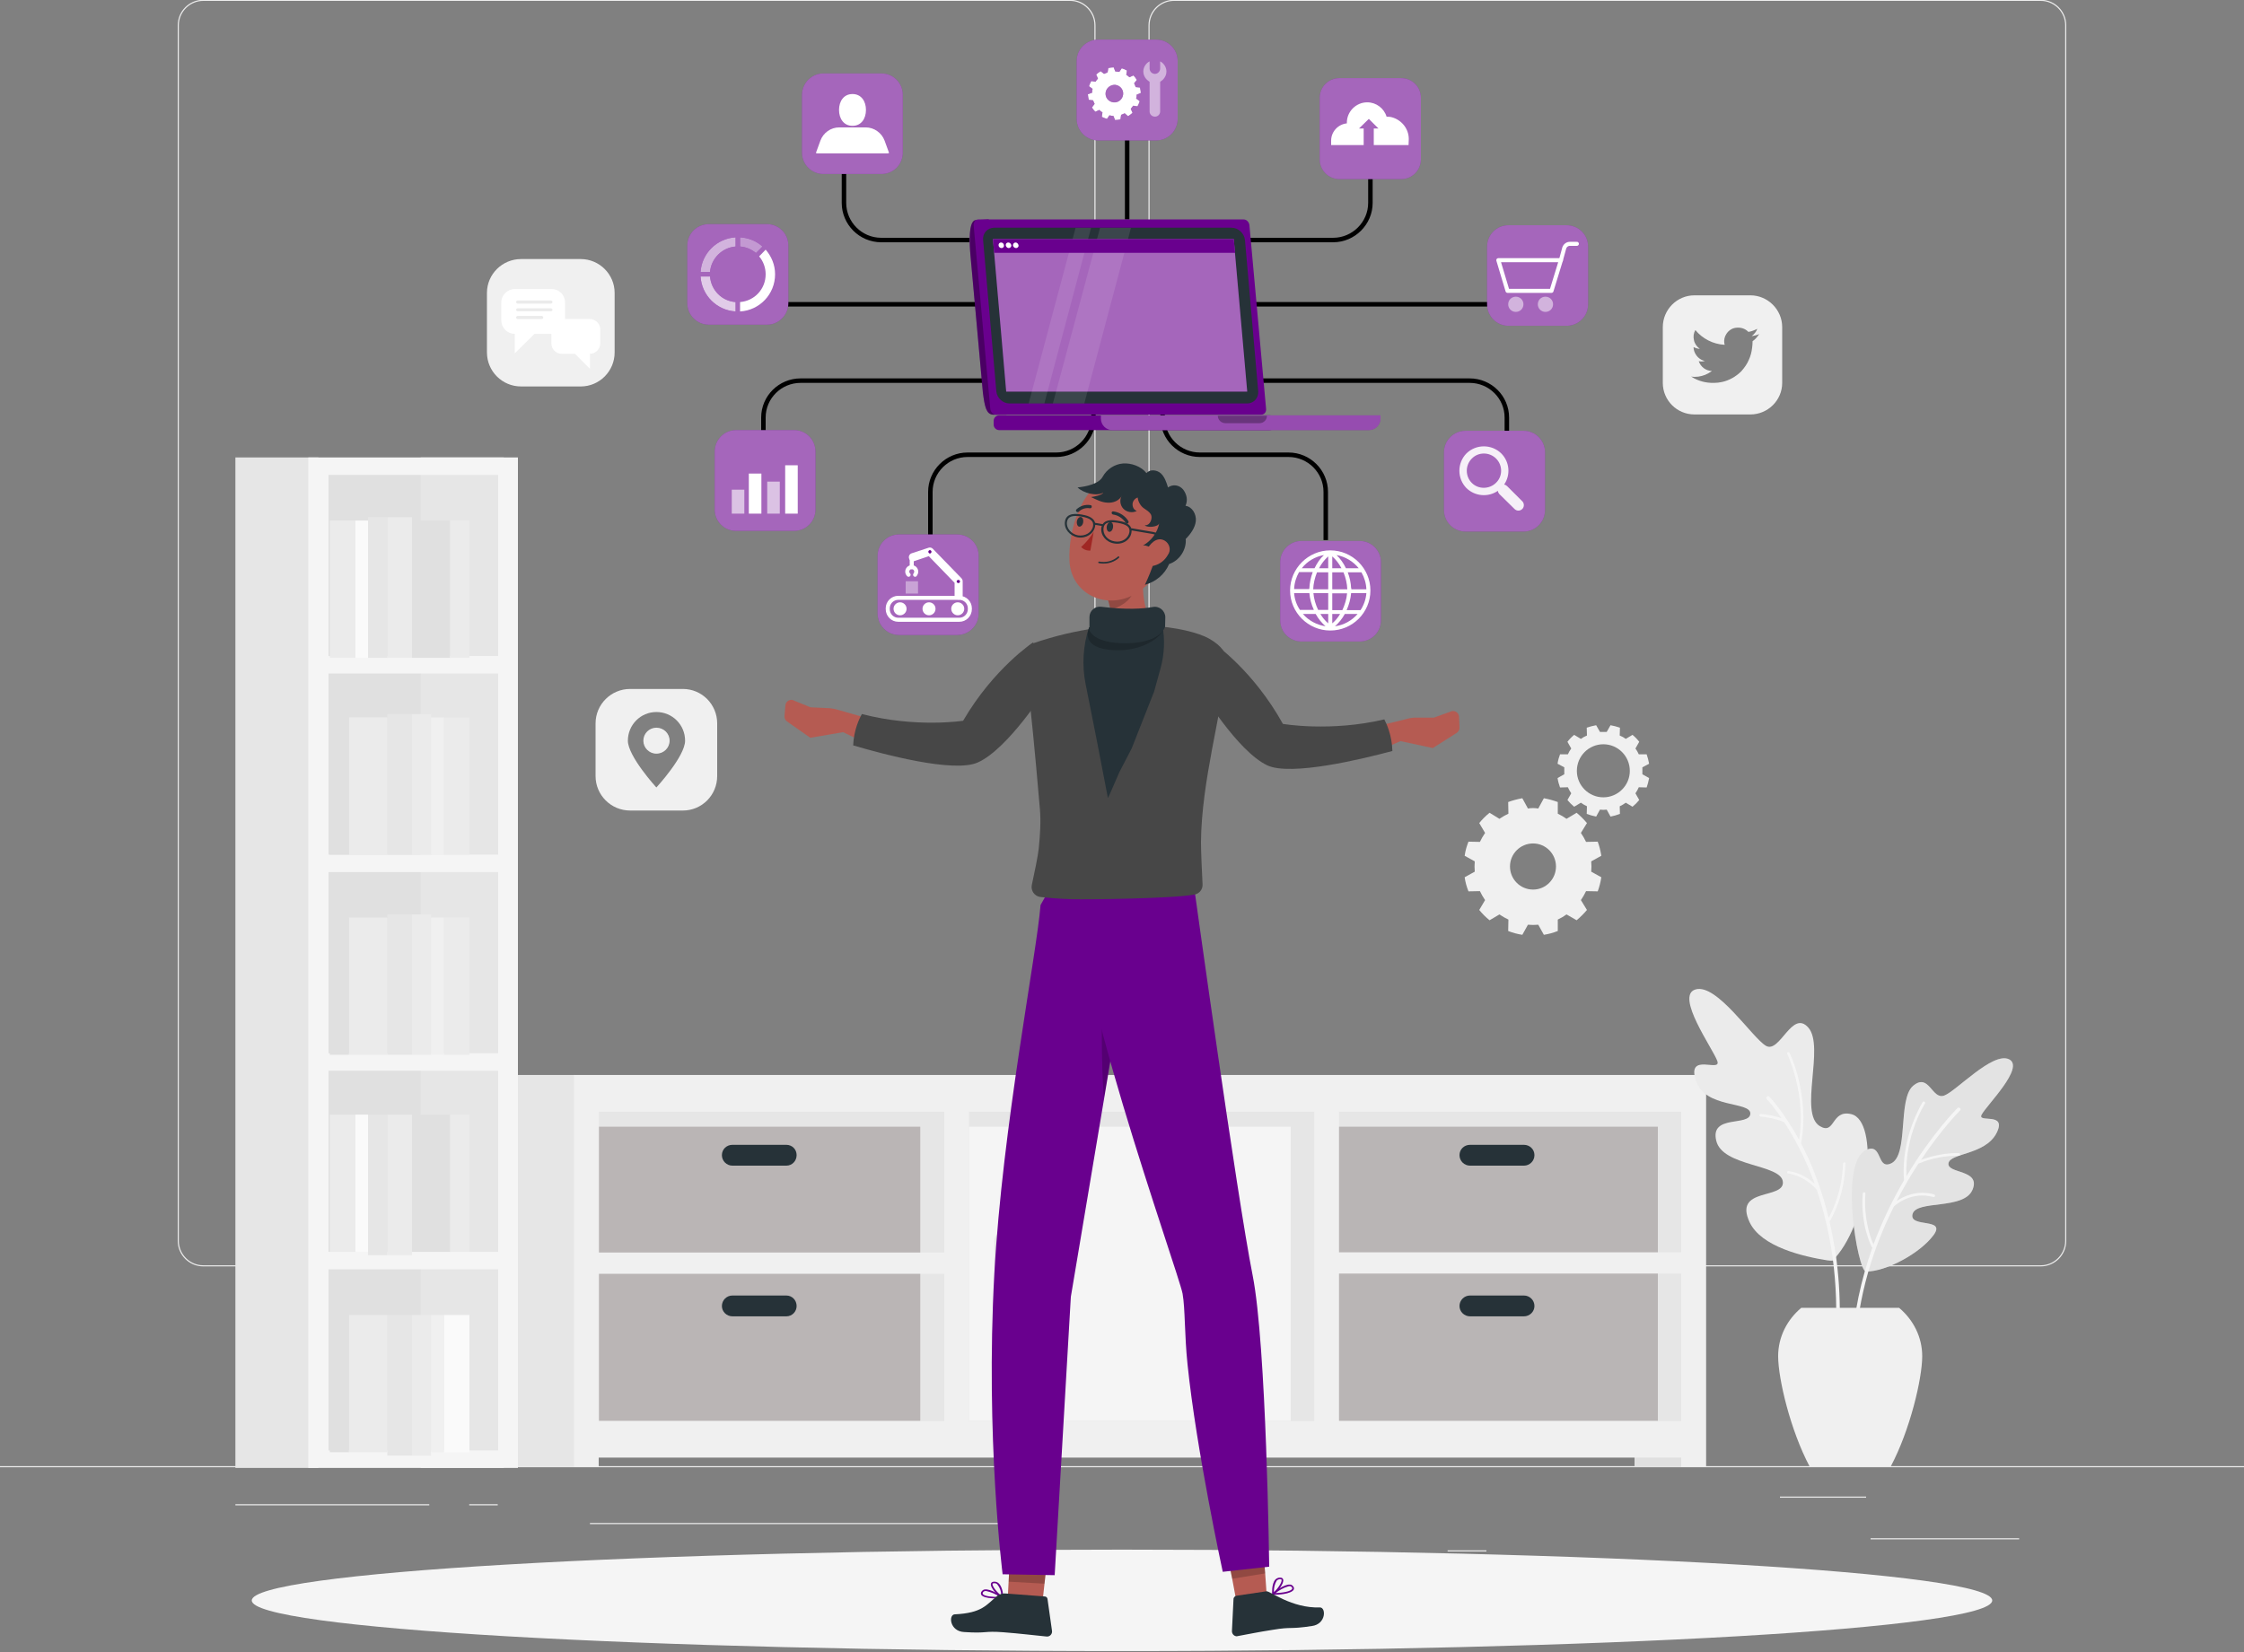 <svg width="410" height="302" viewBox="0 0 410 302" fill="none" xmlns="http://www.w3.org/2000/svg">
<rect x="0" y="0" width="410" height="302" fill="#808080" stroke="none"/>
<g clip-path="url(#clip0_35_1091)">
<path d="M341.776 281.13H368.918V281.335H341.776V281.13Z" fill="#EBEBEB"/>
<path d="M264.491 283.34H271.584V283.545H264.491V283.34Z" fill="#EBEBEB"/>
<path d="M325.212 273.519H340.956V273.724H325.212V273.519Z" fill="#EBEBEB"/>
<path d="M43.009 274.91H78.433V275.115H43.009V274.91Z" fill="#EBEBEB"/>
<path d="M85.731 274.91H90.938V275.115H85.731V274.91Z" fill="#EBEBEB"/>
<path d="M107.789 278.347H184.623V278.552H107.789V278.347Z" fill="#EBEBEB"/>
<path fill-rule="evenodd" clip-rule="evenodd" d="M195.488 231.451H37.146C34.563 231.451 32.472 229.364 32.472 226.786V4.624C32.472 2.046 34.563 -0.041 37.146 -0.041H195.488C198.071 -0.041 200.162 2.046 200.162 4.624V226.786C200.162 229.364 198.071 231.451 195.488 231.451ZM37.146 0.164C34.686 0.164 32.677 2.169 32.677 4.624V226.786C32.677 229.242 34.686 231.247 37.146 231.247H195.488C197.948 231.247 199.957 229.242 199.957 226.786V4.624C199.957 2.169 197.948 0.164 195.488 0.164H37.146Z" fill="#EBEBEB"/>
<path fill-rule="evenodd" clip-rule="evenodd" d="M372.854 231.451H214.512C211.929 231.451 209.838 229.364 209.838 226.786V4.624C209.838 2.046 211.929 -0.041 214.512 -0.041H372.854C375.437 -0.041 377.528 2.046 377.528 4.624V226.786C377.528 229.364 375.437 231.451 372.854 231.451ZM214.512 0.164C212.052 0.164 210.043 2.169 210.043 4.624V226.786C210.043 229.242 212.052 231.247 214.512 231.247H372.854C375.314 231.247 377.323 229.242 377.323 226.786V4.624C377.323 2.169 375.314 0.164 372.854 0.164H214.512Z" fill="#EBEBEB"/>
<path d="M410 268.158H0V267.953H410V268.158Z" fill="#EBEBEB"/>
<path d="M242.474 263.166H309.263V201.047H242.474V263.166Z" fill="#E6E6E6"/>
<path d="M298.644 268.076H307.172V265.13H298.644V268.076Z" fill="#E0E0E0"/>
<path d="M106.805 262.552H242.474V201.047H106.805V262.552Z" fill="#E6E6E6"/>
<path d="M84.132 268.076H104.96V196.464H84.132V268.076Z" fill="#E6E6E6"/>
<path d="M177.038 259.687H235.832V205.917H177.038V259.687Z" fill="#F5F5F5"/>
<path d="M244.114 259.687H302.908V205.917H244.114V259.687Z" fill="#B9B5B5"/>
<path d="M109.347 259.687H168.141V205.917H109.347V259.687Z" fill="#BAB5B5"/>
<path fill-rule="evenodd" clip-rule="evenodd" d="M311.723 196.464V268.076H307.172V266.398H109.388V268.076H104.878V196.464H311.723ZM307.172 203.175H244.647V228.873H307.172V203.175ZM307.172 259.728V232.761H244.647V259.728H307.172ZM177.038 259.728H240.137V203.175H177.038V259.728ZM109.429 259.728H172.528V232.802H109.429V259.728ZM109.429 228.914H172.528V203.175H109.429V228.914Z" fill="#F0F0F0"/>
<path d="M268.591 213.037H278.431C279.497 213.037 280.358 212.178 280.358 211.114C280.358 210.05 279.497 209.231 278.431 209.231H268.591C267.525 209.231 266.664 210.05 266.664 211.114C266.664 212.178 267.525 213.037 268.591 213.037Z" fill="#263238"/>
<path d="M185.484 236.689V226.868C185.484 225.845 184.623 224.986 183.598 224.986C182.532 224.986 181.671 225.845 181.671 226.868V236.689C181.671 237.753 182.532 238.613 183.598 238.613C184.623 238.613 185.484 237.753 185.484 236.689Z" fill="#E6E6E6"/>
<path d="M268.591 240.577H278.431C279.497 240.577 280.358 239.718 280.358 238.695C280.358 237.631 279.497 236.771 278.431 236.771H268.591C267.525 236.771 266.664 237.631 266.664 238.695C266.664 239.718 267.525 240.577 268.591 240.577Z" fill="#263238"/>
<path d="M133.824 213.037H143.664C144.73 213.037 145.55 212.178 145.55 211.114C145.55 210.05 144.73 209.231 143.664 209.231H133.824C132.758 209.231 131.897 210.05 131.897 211.114C131.897 212.178 132.758 213.037 133.824 213.037Z" fill="#263238"/>
<path d="M133.824 240.577H143.664C144.73 240.577 145.55 239.718 145.55 238.695C145.55 237.631 144.73 236.771 143.664 236.771H133.824C132.758 236.771 131.897 237.631 131.897 238.695C131.897 239.718 132.758 240.577 133.824 240.577Z" fill="#263238"/>
<path d="M58.179 266.685H77.613V85.198H58.179V266.685Z" fill="#E0E0E0"/>
<path d="M43.009 83.602V268.281H58.179V83.602H43.009Z" fill="#E6E6E6"/>
<path d="M76.875 83.602V268.281H92.045V83.602H76.875Z" fill="#E6E6E6"/>
<path fill-rule="evenodd" clip-rule="evenodd" d="M94.628 83.602V268.281H56.334V83.602H94.628ZM60.024 86.794V119.9H91.02V86.794H60.024ZM91.02 192.494V159.389H60.024V192.494H91.02ZM60.024 195.686V228.792H91.02V195.686H60.024ZM91.02 156.197V123.092H60.024V156.197H91.02ZM91.02 265.089V231.983H60.024V265.089H91.02Z" fill="#F5F5F5"/>
<path d="M75.276 120.227H70.766V94.528H75.276V120.227Z" fill="#EBEBEB"/>
<path d="M70.766 120.227H67.24V94.528H70.766V120.227Z" fill="#E6E6E6"/>
<path d="M82.246 120.227H75.276V95.142H82.246V120.227Z" fill="#E0E0E0"/>
<path d="M85.772 120.227H82.246V95.142H85.772V120.227Z" fill="#EBEBEB"/>
<path d="M64.944 120.227H60.27V95.142H64.944V120.227Z" fill="#EBEBEB"/>
<path d="M67.24 120.227H64.944V95.142H67.24V120.227Z" fill="#FAFAFA"/>
<path d="M70.766 156.197H75.276V130.498H70.766V156.197Z" fill="#E6E6E6"/>
<path d="M75.276 156.197H78.761V130.498H75.276V156.197Z" fill="#EBEBEB"/>
<path d="M63.755 156.197H70.766V131.112H63.755V156.197Z" fill="#EBEBEB"/>
<path d="M60.27 156.197H63.755V131.112H60.27V156.197Z" fill="#E0E0E0"/>
<path d="M81.098 156.197H85.772V131.112H81.098V156.197Z" fill="#EBEBEB"/>
<path d="M78.761 156.197H81.098V131.112H78.761V156.197Z" fill="#F0F0F0"/>
<path d="M70.766 192.781H75.276V167.123H70.766V192.781Z" fill="#E6E6E6"/>
<path d="M75.276 192.781H78.761V167.123H75.276V192.781Z" fill="#EBEBEB"/>
<path d="M63.755 192.781H70.766V167.696H63.755V192.781Z" fill="#EBEBEB"/>
<path d="M60.27 192.781H63.755V167.696H60.27V192.781Z" fill="#E0E0E0"/>
<path d="M81.098 192.781H85.772V167.696H81.098V192.781Z" fill="#EBEBEB"/>
<path d="M78.761 192.781H81.098V167.696H78.761V192.781Z" fill="#F0F0F0"/>
<path d="M75.276 203.707H70.766V229.405H75.276V203.707Z" fill="#EBEBEB"/>
<path d="M70.766 203.707H67.24V229.405H70.766V203.707Z" fill="#E6E6E6"/>
<path d="M82.246 203.707H75.276V228.792H82.246V203.707Z" fill="#E0E0E0"/>
<path d="M85.772 203.707H82.246V228.792H85.772V203.707Z" fill="#EBEBEB"/>
<path d="M64.944 203.707H60.27V228.792H64.944V203.707Z" fill="#EBEBEB"/>
<path d="M67.24 203.707H64.944V228.792H67.24V203.707Z" fill="#FAFAFA"/>
<path d="M70.766 240.331H75.276V266.03H70.766V240.331Z" fill="#E6E6E6"/>
<path d="M75.276 240.331H78.761V266.03H75.276V240.331Z" fill="#EBEBEB"/>
<path d="M63.755 240.331H70.766V265.416H63.755V240.331Z" fill="#EBEBEB"/>
<path d="M60.27 240.331H63.755V265.416H60.27V240.331Z" fill="#E0E0E0"/>
<path d="M81.098 240.331H85.772V265.416H81.098V240.331Z" fill="#FAFAFA"/>
<path d="M78.761 240.331H81.098V265.416H78.761V240.331Z" fill="#F0F0F0"/>
<path d="M335.298 229.896C335.216 229.978 335.626 230.592 333.863 230.347C329.476 229.651 321.809 227.891 319.677 223.39C316.643 216.924 326.073 219.298 325.745 215.983C325.417 212.709 314.675 213.282 313.568 208.454C312.42 203.625 319.677 205.917 319.8 203.543C319.882 201.211 311.477 202.684 309.837 197.446C308.156 192.249 314.511 196.095 313.773 193.927C313.035 191.758 305.942 181.937 309.796 180.832C313.691 179.686 320.169 189.712 322.67 191.144C325.212 192.576 327.426 184.392 330.419 187.829C333.412 191.308 328.656 203.42 332.469 205.794C335.339 207.553 334.519 202.725 338.25 203.625C343.375 204.853 341.653 222.776 335.298 229.896Z" fill="#EBEBEB"/>
<path d="M321.727 203.584C323.449 203.748 324.72 204.075 325.499 204.362C323.982 202.111 322.875 200.924 322.834 200.924C322.67 200.76 322.711 200.556 322.834 200.433C322.957 200.31 323.162 200.31 323.285 200.433C323.326 200.474 325.868 203.134 328.697 208.29C330.091 199.983 326.565 192.699 326.565 192.617C326.483 192.535 326.524 192.372 326.647 192.29C326.77 192.249 326.934 192.29 326.975 192.412C327.016 192.494 330.747 200.269 329.066 208.986C329.503 209.831 329.954 210.745 330.419 211.727C331.69 214.551 333.043 218.193 334.109 222.572C334.847 221.262 336.569 217.661 336.733 212.669C336.733 212.546 336.815 212.423 336.979 212.423C337.102 212.423 337.225 212.546 337.184 212.669C337.02 218.479 334.806 222.408 334.273 223.267C335.708 229.364 336.569 236.853 335.954 245.651C335.913 245.856 335.79 245.979 335.585 245.979C335.585 245.951 335.571 245.938 335.544 245.938C335.38 245.938 335.298 245.774 335.298 245.61C336.118 233.948 334.355 224.536 331.936 217.456C331.321 216.72 329.517 214.919 326.729 214.469C326.606 214.469 326.524 214.346 326.524 214.183C326.565 214.06 326.688 213.978 326.811 214.019C328.984 214.346 330.583 215.492 331.567 216.351C329.763 211.4 327.672 207.676 325.991 205.098C325.458 204.853 323.982 204.28 321.686 204.075C321.563 204.075 321.44 203.952 321.44 203.83C321.481 203.666 321.604 203.584 321.727 203.584Z" fill="#F5F5F5"/>
<path d="M340.915 232.393C344.564 232.434 350.796 229.078 353.256 225.763C355.716 222.449 348.746 224.495 349.443 221.876C350.181 219.257 358.791 221.18 360.39 217.456C361.989 213.692 355.757 214.551 356.003 212.628C356.249 210.704 362.686 211.114 364.777 207.103C366.827 203.093 361.169 205.344 362.071 203.707C362.932 202.029 370.025 195.072 367.073 193.599C364.08 192.167 357.438 199.41 355.224 200.228C352.969 201.047 352.477 196.014 349.566 198.428C346.655 200.842 348.828 211.318 345.425 212.669C342.883 213.733 343.949 208.904 341.038 210.131C335.913 212.259 339.439 232.352 340.915 232.393Z" fill="#E0E0E0"/>
<g opacity="0.3">
<path d="M340.915 232.393C344.564 232.434 350.796 229.078 353.256 225.763C355.716 222.449 348.746 224.495 349.443 221.876C350.181 219.257 358.791 221.18 360.39 217.456C361.989 213.692 355.757 214.551 356.003 212.628C356.249 210.704 362.686 211.114 364.777 207.103C366.827 203.093 361.169 205.344 362.071 203.707C362.932 202.029 370.025 195.072 367.073 193.599C364.08 192.167 357.438 199.41 355.224 200.228C352.969 201.047 352.477 196.014 349.566 198.428C346.655 200.842 348.828 211.318 345.425 212.669C342.883 213.733 343.949 208.904 341.038 210.131C335.913 212.259 339.439 232.352 340.915 232.393Z" fill="#EBEBEB"/>
</g>
<path d="M342.104 228.014C342.049 227.987 342.008 227.946 341.981 227.891C341.899 227.728 339.89 223.881 340.341 218.152C340.341 217.988 340.464 217.906 340.628 217.906C340.751 217.906 340.833 218.029 340.833 218.152C340.464 223.022 341.899 226.582 342.309 227.441C343.949 223.022 345.917 219.093 347.885 215.697C347.229 207.881 351.247 201.497 351.288 201.415C351.37 201.292 351.493 201.292 351.616 201.333C351.739 201.415 351.78 201.579 351.698 201.702C351.657 201.743 347.967 207.635 348.336 214.96C353.01 207.144 357.561 202.602 357.643 202.52C357.766 202.397 357.971 202.397 358.094 202.52C358.258 202.643 358.258 202.847 358.094 202.97C358.053 203.052 354.773 206.285 351.001 211.973C353.215 211.154 355.634 210.704 357.889 210.745C358.012 210.745 358.135 210.868 358.135 210.991C358.135 211.114 358.012 211.236 357.889 211.236C355.47 211.195 352.846 211.686 350.509 212.669C349.197 214.674 347.844 216.965 346.532 219.502C347.803 218.643 350.222 217.456 353.338 218.275C353.502 218.316 353.543 218.438 353.543 218.602C353.502 218.725 353.379 218.807 353.215 218.766C349.279 217.702 346.491 220.075 346.04 220.485C342.432 227.687 339.357 236.771 338.947 247.206C338.947 247.37 338.783 247.534 338.619 247.534C338.414 247.534 338.291 247.37 338.291 247.206C338.578 240.127 340.095 233.702 342.104 228.014Z" fill="#F5F5F5"/>
<path d="M330.624 267.994C327.139 261.447 324.884 251.994 324.884 247.861C324.884 244.342 326.524 241.191 329.107 239.022H346.983C349.566 241.191 351.206 244.342 351.206 247.861C351.206 251.994 348.951 261.447 345.466 267.994H330.624Z" fill="#F0F0F0"/>
<path fill-rule="evenodd" clip-rule="evenodd" d="M300.079 141.506L301.309 142.202C301.2 142.802 301.049 143.375 300.858 143.921L299.423 143.88C299.259 144.262 299.054 144.63 298.808 144.985L299.505 146.212C299.15 146.649 298.74 147.058 298.275 147.44L297.045 146.703C296.717 146.949 296.348 147.167 295.938 147.358L295.979 148.749C295.446 148.954 294.872 149.118 294.257 149.24L293.56 147.972C293.369 147.999 293.164 148.013 292.945 148.013C292.726 148.013 292.521 147.999 292.33 147.972L291.633 149.24C291.018 149.118 290.444 148.954 289.911 148.749L289.952 147.358C289.542 147.167 289.173 146.949 288.845 146.703L287.615 147.44C287.15 147.058 286.74 146.649 286.385 146.212L287.082 144.985C286.836 144.63 286.631 144.262 286.467 143.88L285.032 143.921C284.827 143.348 284.663 142.775 284.581 142.202L285.811 141.506C285.811 141.315 285.811 141.111 285.811 140.892C285.811 140.674 285.811 140.456 285.811 140.238L284.581 139.583C284.663 138.969 284.827 138.396 285.032 137.864H286.467C286.631 137.482 286.836 137.128 287.082 136.8L286.385 135.573C286.74 135.109 287.15 134.686 287.615 134.304L288.845 135.041C289.173 134.795 289.542 134.591 289.952 134.427L289.911 132.995C290.458 132.804 291.032 132.654 291.633 132.544L292.33 133.772C292.521 133.772 292.726 133.772 292.945 133.772C293.164 133.772 293.369 133.772 293.56 133.772L294.257 132.544C294.858 132.654 295.432 132.804 295.979 132.995L295.938 134.427C296.348 134.591 296.717 134.795 297.045 135.041L298.275 134.304C298.74 134.686 299.15 135.109 299.505 135.573L298.808 136.8C299.054 137.128 299.259 137.482 299.423 137.864H300.858C301.049 138.41 301.2 138.983 301.309 139.583L300.079 140.238C300.079 140.456 300.079 140.674 300.079 140.892C300.079 141.111 300.079 141.315 300.079 141.506ZM297.783 140.892C297.783 138.192 295.61 136.023 292.945 136.023C290.28 136.023 288.107 138.192 288.107 140.892C288.107 143.552 290.28 145.721 292.945 145.721C295.61 145.721 297.783 143.552 297.783 140.892Z" fill="#F0F0F0"/>
<path fill-rule="evenodd" clip-rule="evenodd" d="M290.731 159.307L292.576 160.33C292.439 161.23 292.221 162.09 291.92 162.908L289.788 162.867C289.515 163.44 289.2 163.986 288.845 164.504L289.952 166.305C289.378 166.987 288.749 167.614 288.066 168.187L286.221 167.123C285.729 167.478 285.196 167.791 284.622 168.064V170.151C283.802 170.479 282.955 170.71 282.08 170.847L281.055 169.005C280.727 169.033 280.413 169.046 280.112 169.046C279.784 169.046 279.47 169.033 279.169 169.005L278.144 170.847C277.242 170.71 276.381 170.479 275.561 170.151L275.602 168.064C275.028 167.791 274.481 167.478 273.962 167.123L272.158 168.187C271.447 167.614 270.819 166.987 270.272 166.305L271.338 164.504C270.983 163.986 270.668 163.44 270.395 162.867L268.304 162.908C267.976 162.09 267.73 161.23 267.607 160.33L269.452 159.307C269.425 159.007 269.411 158.693 269.411 158.366C269.411 158.066 269.425 157.752 269.452 157.425L267.607 156.402C267.73 155.501 267.976 154.642 268.304 153.824L270.395 153.865C270.668 153.292 270.983 152.746 271.338 152.228L270.272 150.427C270.819 149.745 271.447 149.118 272.158 148.545L273.962 149.65C274.481 149.295 275.028 148.981 275.602 148.708L275.561 146.58C276.381 146.28 277.242 146.049 278.144 145.885L279.169 147.767C279.47 147.713 279.784 147.685 280.112 147.685C280.413 147.685 280.727 147.713 281.055 147.767L282.08 145.885C282.955 146.049 283.802 146.28 284.622 146.58V148.708C285.196 148.981 285.729 149.295 286.221 149.65L288.066 148.545C288.749 149.118 289.378 149.745 289.952 150.427L288.845 152.228C289.2 152.746 289.515 153.292 289.788 153.865L291.92 153.824C292.221 154.642 292.439 155.501 292.576 156.402L290.731 157.425C290.758 157.752 290.772 158.066 290.772 158.366C290.772 158.693 290.758 159.007 290.731 159.307ZM284.294 158.366C284.294 156.033 282.408 154.151 280.112 154.151C277.775 154.151 275.889 156.033 275.889 158.366C275.889 160.698 277.775 162.581 280.112 162.581C282.408 162.581 284.294 160.698 284.294 158.366Z" fill="#F0F0F0"/>
<path fill-rule="evenodd" clip-rule="evenodd" d="M131.036 132.217V141.834C131.036 145.312 128.248 148.135 124.763 148.135H115.128C111.643 148.135 108.814 145.312 108.814 141.834V132.217C108.814 128.739 111.643 125.915 115.128 125.915H124.763C128.248 125.915 131.036 128.739 131.036 132.217ZM125.173 135.368C125.173 132.463 122.836 130.13 119.925 130.13C117.055 130.13 114.718 132.463 114.718 135.368C114.718 138.232 119.925 143.921 119.925 143.921C119.925 143.921 125.173 138.232 125.173 135.368Z" fill="#F0F0F0"/>
<path d="M119.925 132.995C118.613 132.995 117.547 134.059 117.547 135.368C117.547 136.677 118.613 137.741 119.925 137.741C121.278 137.741 122.344 136.677 122.344 135.368C122.344 134.059 121.278 132.995 119.925 132.995Z" fill="#F0F0F0"/>
<path fill-rule="evenodd" clip-rule="evenodd" d="M325.622 59.786V69.976C325.622 73.168 322.998 75.746 319.8 75.746H309.591C306.393 75.746 303.81 73.168 303.81 69.976V59.786C303.81 56.594 306.393 53.975 309.591 53.975H319.8C322.998 53.975 325.622 56.594 325.622 59.786ZM321.44 61.055C321.003 61.246 320.538 61.368 320.046 61.423C320.497 61.096 320.866 60.645 321.071 60.114H321.03C320.538 60.359 320.046 60.564 319.513 60.645C319.472 60.687 319.431 60.645 319.39 60.605C318.816 60.032 317.996 59.786 317.135 59.909C316.438 59.991 315.782 60.441 315.413 61.055C315.085 61.546 314.962 62.16 315.044 62.733C315.085 62.814 315.126 62.896 315.085 63.019C312.994 62.896 311.067 61.914 309.755 60.318C309.427 60.891 309.345 61.546 309.509 62.2C309.632 62.814 310.042 63.387 310.575 63.756C310.165 63.728 309.782 63.619 309.427 63.428C309.427 63.919 309.591 64.41 309.837 64.779C310.206 65.392 310.821 65.843 311.518 65.965H311.477C311.108 66.088 310.739 66.088 310.37 66.006C310.739 67.07 311.682 67.766 312.789 67.807C312.406 68.08 311.996 68.311 311.559 68.502C310.739 68.83 309.837 68.953 308.976 68.83L309.058 68.871C310.288 69.648 311.723 70.016 313.158 69.976C313.65 69.976 314.142 69.921 314.634 69.812C315.946 69.525 317.176 68.83 318.16 67.848C318.693 67.234 319.185 66.579 319.513 65.802C319.841 65.106 320.046 64.329 320.128 63.551C320.183 63.169 320.21 62.787 320.21 62.405C320.21 62.364 320.21 62.323 320.251 62.323C320.606 62.078 320.907 61.778 321.153 61.423C321.262 61.287 321.358 61.164 321.44 61.055Z" fill="#F0F0F0"/>
<path d="M106.108 70.63H95.202C91.758 70.63 88.97 67.848 88.97 64.41V53.525C88.97 50.129 91.758 47.346 95.202 47.346H106.108C109.511 47.346 112.299 50.129 112.299 53.525V64.41C112.299 67.848 109.511 70.63 106.108 70.63Z" fill="#F0F0F0"/>
<path d="M103.238 55.285V58.559C103.238 59.909 102.172 61.014 100.778 61.014H97.662L94.054 64.574V61.014C92.701 61.014 91.594 59.909 91.594 58.559V55.285C91.594 53.934 92.701 52.83 94.054 52.83H100.778C102.172 52.83 103.238 53.934 103.238 55.285Z" fill="white"/>
<path d="M109.675 60.236V62.733C109.675 63.797 108.814 64.656 107.789 64.656V67.397L105.042 64.656H102.623C101.557 64.656 100.737 63.797 100.737 62.733V60.236C100.737 59.172 101.557 58.313 102.623 58.313H107.789C108.814 58.313 109.675 59.172 109.675 60.236Z" fill="white"/>
<path d="M100.655 55.489H94.587C94.423 55.489 94.3 55.367 94.3 55.203C94.3 55.039 94.423 54.916 94.587 54.916H100.655C100.819 54.916 100.942 55.039 100.942 55.203C100.942 55.367 100.819 55.489 100.655 55.489Z" fill="#EBEBEB"/>
<path d="M100.655 56.881H94.587C94.423 56.881 94.3 56.758 94.3 56.635C94.3 56.471 94.423 56.349 94.587 56.349H100.655C100.819 56.349 100.942 56.471 100.942 56.635C100.942 56.758 100.819 56.881 100.655 56.881Z" fill="#EBEBEB"/>
<path d="M98.974 58.313H94.587C94.423 58.313 94.3 58.19 94.3 58.027C94.3 57.863 94.423 57.74 94.587 57.74H98.974C99.097 57.74 99.261 57.863 99.261 58.027C99.261 58.19 99.097 58.313 98.974 58.313Z" fill="#EBEBEB"/>
<path d="M363.998 292.506C363.998 297.621 292.822 301.754 205 301.754C117.178 301.754 46.002 297.621 46.002 292.506C46.002 287.391 117.178 283.217 205 283.217C292.822 283.217 363.998 287.391 363.998 292.506Z" fill="#F5F5F5"/>
<path d="M158.506 131.276L153.217 129.762C152.698 129.598 152.165 129.489 151.618 129.434L148.092 129.271L145.181 128.084C144.484 127.634 143.582 128.084 143.5 128.902L143.336 130.826C143.295 131.235 143.459 131.603 143.787 131.849L148.051 134.836L154.037 133.813L159.367 136.391L159.982 131.767L158.506 131.276Z" fill="#B55B52"/>
<path d="M251.494 132.749L256.865 131.44C257.384 131.276 257.917 131.18 258.464 131.153H261.99L264.942 130.089C265.639 129.68 266.541 130.171 266.582 130.989L266.664 132.954C266.705 133.322 266.5 133.69 266.172 133.936L261.785 136.718L255.881 135.45L250.428 137.823L249.977 133.158L251.494 132.749Z" fill="#B55B52"/>
<path d="M191.757 281.089L190.486 292.67L184.131 291.974L184.787 279.37L191.757 281.089Z" fill="#B55B52"/>
<path fill-rule="evenodd" clip-rule="evenodd" d="M181.179 292.097C180.359 292.056 179.539 291.851 179.293 291.483C179.17 291.279 179.211 290.992 179.375 290.828C179.498 290.665 179.662 290.542 179.867 290.501C180.974 290.296 183.106 291.729 183.188 291.811C183.27 291.811 183.27 291.892 183.27 291.974C183.27 292.015 183.188 292.056 183.147 292.056C182.491 292.138 181.835 292.152 181.179 292.097ZM180.236 290.788C180.127 290.788 180.031 290.788 179.949 290.788C179.826 290.828 179.703 290.869 179.621 290.992C179.498 291.156 179.539 291.279 179.58 291.32C179.826 291.77 181.466 291.892 182.655 291.851C181.917 291.32 181.097 290.992 180.236 290.788Z" fill="#69008E"/>
<path fill-rule="evenodd" clip-rule="evenodd" d="M183.106 292.056C183.079 292.056 183.065 292.056 183.065 292.056C182.327 291.647 180.851 290.174 181.056 289.437C181.097 289.273 181.22 289.069 181.671 289.069C181.958 289.069 182.245 289.151 182.491 289.396C183.27 290.133 183.311 291.852 183.311 291.933C183.311 291.988 183.284 292.029 183.229 292.056C183.174 292.083 183.133 292.083 183.106 292.056ZM181.753 289.355H181.671C181.384 289.355 181.343 289.437 181.343 289.478C181.261 289.928 182.204 291.074 182.942 291.606C182.942 290.869 182.696 290.174 182.245 289.601C182.122 289.437 181.917 289.355 181.753 289.355Z" fill="#69008E"/>
<path d="M183.844 291.238L190.855 291.77C191.142 291.77 191.347 291.974 191.388 292.22L192.208 298.031C192.29 298.522 191.962 299.013 191.429 299.095C191.374 299.095 191.306 299.095 191.224 299.095C188.723 298.849 186.468 298.563 183.352 298.317C179.621 298.031 180.523 298.563 176.177 298.276C173.512 298.153 173.266 295.125 174.414 295.043C179.539 294.798 180.195 293.284 182.286 291.606C182.737 291.32 183.311 291.156 183.844 291.238Z" fill="#263238"/>
<path opacity="0.2" d="M184.418 286.368L189.174 286.204L191.101 286.982L190.855 289.437L184.295 289.069L184.418 286.368Z" fill="black"/>
<path d="M207.829 164.422L195.652 237.017L192.7 287.882L183.188 287.718C183.188 287.718 180.031 262.715 181.671 232.843C183.147 205.917 189.42 174.366 190.117 165.404L193.643 159.184L200.654 160.085L207.829 164.422Z" fill="#69008E"/>
<path d="M226.156 293.979L231.568 293.366C231.568 293.366 231.404 291.156 231.158 287.555C231.103 286.764 231.035 285.904 230.953 284.977L224.762 286.082H224.639C224.666 286.218 224.694 286.354 224.721 286.491C224.858 287.227 224.994 287.909 225.131 288.537C225.746 291.892 226.156 293.979 226.156 293.979Z" fill="#B55B52"/>
<path fill-rule="evenodd" clip-rule="evenodd" d="M232.593 291.442C232.552 291.442 232.47 291.401 232.47 291.36C232.429 291.279 232.47 291.238 232.511 291.197C232.593 291.115 234.602 289.478 235.709 289.601C235.914 289.601 236.119 289.724 236.242 289.887C236.406 290.051 236.488 290.296 236.365 290.542C236.16 290.91 235.381 291.197 234.561 291.32C233.905 291.429 233.249 291.47 232.593 291.442ZM233.044 291.156C234.274 291.115 235.873 290.869 236.078 290.378C236.119 290.337 236.16 290.215 235.996 290.051C235.914 289.969 235.791 289.887 235.668 289.887C235.586 289.887 235.49 289.901 235.381 289.928C234.52 290.174 233.741 290.624 233.044 291.156Z" fill="#69008E"/>
<path fill-rule="evenodd" clip-rule="evenodd" d="M232.511 291.442C232.456 291.442 232.429 291.401 232.429 291.32C232.429 291.238 232.306 289.519 233.003 288.701C233.208 288.496 233.495 288.332 233.823 288.332C234.233 288.291 234.397 288.496 234.438 288.66C234.684 289.355 233.372 290.992 232.675 291.442C232.675 291.442 232.661 291.442 232.634 291.442C232.579 291.47 232.538 291.47 232.511 291.442ZM233.741 288.619C233.577 288.66 233.372 288.741 233.249 288.905C232.88 289.519 232.716 290.256 232.757 290.992C233.454 290.378 234.274 289.151 234.151 288.741C234.151 288.701 234.11 288.578 233.823 288.619H233.741Z" fill="#69008E"/>
<path d="M231.404 290.828L225.869 291.647C225.623 291.729 225.418 291.933 225.377 292.179L225.09 298.031C225.049 298.563 225.418 299.013 225.951 299.054C226.033 299.054 226.101 299.04 226.156 299.013C228.657 298.563 229.436 298.358 232.552 297.867C236.242 297.253 235.381 297.826 239.727 297.171C242.31 296.803 242.31 293.775 241.162 293.775C236.037 293.979 231.937 290.706 231.404 290.828Z" fill="#263238"/>
<path opacity="0.2" d="M225.131 288.537L231.158 287.555C231.103 286.764 231.035 285.904 230.953 284.977L224.762 286.082L224.721 286.491C224.858 287.227 224.994 287.909 225.131 288.537Z" fill="black"/>
<path opacity="0.2" d="M204.918 181.282L201.679 200.679C200.695 186.806 202.007 170.192 202.007 170.192L204.918 181.282Z" fill="black"/>
<path d="M218.243 162.622C218.243 162.622 225.992 218.602 228.862 233.047C231.404 245.815 231.896 286.327 231.896 286.327L223.409 287.268C223.409 287.268 218.571 264.966 216.972 249.334C216.398 243.851 216.562 239.267 216.07 236.444C215.414 232.72 193.807 172.729 197.825 163.276L218.243 162.622Z" fill="#69008E"/>
<path d="M189.789 155.092C190.035 152.596 190.199 150.141 189.994 147.808C188.026 124.647 187.329 123.214 187.534 119.163C187.575 118.427 188.067 117.772 188.764 117.567C204.795 112.084 217.3 114.703 220.908 116.708C225.746 119.45 223.819 122.355 223.778 123.173C223.286 130.048 219.514 142.775 219.432 153.905C219.432 155.542 219.596 159.471 219.719 161.64C219.76 162.54 219.145 163.317 218.284 163.481C214.676 164.218 198.891 164.422 195.898 164.34C193.069 164.259 191.224 164.054 190.035 163.931C189.01 163.767 188.313 162.785 188.518 161.762C188.969 159.716 189.625 156.524 189.789 155.092Z" fill="#474747"/>
<path d="M209.1 103.449C208.485 107.01 208.731 112.288 211.314 114.621C211.314 114.621 211.232 118.263 201.228 122.478C197.415 117.322 200.121 114.907 200.121 114.907C204.098 113.843 203.155 112.207 202.376 109.465L209.1 103.449Z" fill="#B55B52"/>
<path opacity="0.2" d="M206.353 105.864L202.417 109.465C202.608 110.092 202.745 110.733 202.827 111.388C204.344 111.143 206.722 109.792 207.009 108.114C206.968 107.337 206.763 106.559 206.353 105.864Z" fill="black"/>
<path d="M213.61 97.188C212.175 103.081 211.683 105.618 208.075 108.114C202.704 111.879 195.734 108.81 195.406 102.59C195.119 96.984 197.579 88.227 203.852 86.958C208.362 86.017 212.749 88.881 213.733 93.383C213.979 94.651 213.938 95.92 213.61 97.188Z" fill="#B55B52"/>
<path d="M203.36 96.411C203.278 96.902 202.95 97.27 202.622 97.188C202.335 97.147 202.13 96.697 202.212 96.206C202.294 95.715 202.622 95.388 202.95 95.429C203.278 95.47 203.442 95.961 203.36 96.411Z" fill="#263238"/>
<path d="M197.907 95.47C197.825 95.961 197.497 96.288 197.169 96.247C196.882 96.206 196.677 95.756 196.759 95.265C196.841 94.774 197.169 94.447 197.497 94.487C197.825 94.569 197.989 94.979 197.907 95.47Z" fill="#263238"/>
<path d="M199.834 97.188C199.219 98.211 198.44 99.153 197.538 99.971C197.948 100.421 198.563 100.667 199.219 100.626L199.834 97.188Z" fill="#A02724"/>
<path d="M201.515 102.999C201.269 102.999 201.023 102.972 200.777 102.917C200.695 102.917 200.654 102.836 200.654 102.754C200.695 102.672 200.736 102.631 200.818 102.631C202.048 102.876 203.319 102.549 204.262 101.731C204.303 101.649 204.385 101.649 204.467 101.731C204.508 101.772 204.508 101.853 204.467 101.935C203.647 102.672 202.581 103.04 201.515 102.999Z" fill="#263238"/>
<path d="M205.943 95.674C205.82 95.715 205.697 95.633 205.656 95.511C205.123 94.733 204.303 94.16 203.36 94.037C203.196 93.996 203.073 93.833 203.114 93.669C203.114 93.546 203.278 93.424 203.442 93.465C204.59 93.628 205.574 94.283 206.189 95.265C206.23 95.429 206.189 95.592 206.066 95.674C206.039 95.674 205.998 95.674 205.943 95.674Z" fill="#263238"/>
<path d="M196.964 93.587C196.841 93.628 196.759 93.587 196.677 93.505C196.554 93.383 196.554 93.219 196.677 93.096C197.374 92.442 198.317 92.155 199.26 92.319C199.424 92.36 199.506 92.482 199.465 92.646C199.465 92.646 199.465 92.66 199.465 92.687C199.424 92.81 199.26 92.933 199.137 92.892C198.399 92.769 197.661 92.973 197.128 93.505C197.073 93.56 197.019 93.587 196.964 93.587Z" fill="#263238"/>
<path d="M212.38 114.253L211.355 114.089L205.451 117.281L203.647 117.363L200.162 114.375L198.973 114.662C197.866 118.017 197.661 121.618 198.358 125.056L200.326 134.959L202.417 145.803H202.458L202.909 144.821L204.549 141.056L206.763 136.8L210.863 126.406L212.052 122.109C212.749 119.572 212.872 116.872 212.38 114.253Z" fill="#263238"/>
<path opacity="0.2" d="M206.025 117.363C199.752 117.403 199.055 115.112 199.055 115.112V114.539C199.055 114.539 197.128 118.14 202.622 118.754C208.075 119.368 211.724 116.79 212.503 115.235C211.888 116.053 210.248 117.322 206.025 117.363Z" fill="black"/>
<path d="M213.405 89.086C213.118 88.145 212.79 87.163 212.093 86.508C211.355 85.853 210.084 85.73 209.469 86.467C208.526 85.239 206.681 84.585 205.164 84.707C203.647 84.83 202.212 85.771 201.474 87.122C200.736 88.472 198.44 88.922 196.882 89.086C197.907 90.109 200.367 90.764 201.597 90.027C201.31 90.518 199.916 90.764 199.342 90.846C200.285 91.296 201.269 91.828 202.335 91.869C203.401 91.95 204.549 91.5 205 90.518C204.508 91.296 204.631 92.319 205.246 92.974C205.861 93.628 206.927 93.792 207.706 93.383C207.173 93.178 206.927 92.728 206.927 92.155C206.927 91.623 207.337 91.091 207.87 90.927C207.911 91.582 208.362 92.442 208.936 92.851C209.469 93.26 209.92 93.424 210.289 94.037C210.617 94.651 210.207 96.084 209.141 96.002C209.633 96.493 211.601 96.329 211.806 95.633C211.437 97.393 210.412 98.784 208.854 99.685C209.305 99.644 209.551 99.807 210.002 99.93C210.412 100.053 210.822 100.298 211.027 100.667C211.314 101.199 211.15 101.853 210.945 102.467C210.453 103.968 209.865 105.441 209.182 106.887C211.191 106.314 212.79 105.004 213.61 103.081C215.496 102.467 216.808 100.462 216.644 98.498C217.505 97.638 218.366 96.452 218.489 95.224C218.612 93.996 217.833 92.605 216.603 92.442C217.054 91.418 216.849 90.395 216.193 89.495C215.496 88.636 214.307 88.431 213.405 89.086Z" fill="#263238"/>
<path d="M213.364 101.444C212.831 102.385 211.97 103.081 210.904 103.367C209.51 103.736 208.854 102.467 209.264 101.158C209.633 100.012 210.781 98.375 212.175 98.58C213.159 98.743 213.856 99.685 213.692 100.708C213.637 100.98 213.528 101.226 213.364 101.444Z" fill="#B55B52"/>
<path fill-rule="evenodd" clip-rule="evenodd" d="M212.298 98.129L212.011 98.375C211.683 97.966 211.191 97.72 210.658 97.598L206.763 96.943C206.763 97.079 206.749 97.216 206.722 97.352C206.517 98.702 205.082 99.603 203.565 99.316C202.048 99.071 201.023 97.761 201.228 96.411C201.255 96.302 201.283 96.206 201.31 96.124L200.121 95.92C200.121 96.029 200.107 96.124 200.08 96.206C199.834 97.557 198.44 98.457 196.923 98.211C195.406 97.925 194.34 96.615 194.586 95.265C194.873 93.587 196.882 93.915 197.62 94.037C198.276 94.16 199.793 94.406 200.08 95.552L201.474 95.797C202.089 94.815 203.647 95.06 204.262 95.183C204.877 95.265 206.353 95.511 206.681 96.534L210.74 97.229C211.355 97.352 211.929 97.679 212.298 98.129ZM199.711 96.165C199.875 95.224 199.219 94.692 197.579 94.406C195.898 94.119 195.119 94.406 194.955 95.347C194.75 96.493 195.693 97.598 196.964 97.843C198.276 98.048 199.506 97.311 199.711 96.165ZM206.353 97.27C206.517 96.329 205.861 95.838 204.221 95.552C202.54 95.265 201.761 95.552 201.638 96.452C201.433 97.638 202.335 98.743 203.647 98.948C204.959 99.194 206.148 98.416 206.353 97.27Z" fill="#263238"/>
<path d="M157.481 130.498C167.362 133.076 175.972 131.726 175.972 131.726C181.548 122.15 188.764 117.404 188.764 117.404L191.06 125.997C191.06 125.997 184.213 136.841 178.678 139.337C174.291 141.343 161.13 137.782 155.882 136.227C156.005 133.363 157.03 131.276 157.481 130.498Z" fill="#474747"/>
<path d="M252.929 131.48C242.966 133.813 234.397 132.299 234.397 132.299C229.026 122.601 221.933 117.69 221.933 117.69L219.432 126.243C219.432 126.243 226.033 137.25 231.527 139.869C235.832 141.915 249.075 138.683 254.405 137.25C254.323 134.386 253.339 132.258 252.929 131.48Z" fill="#474747"/>
<path d="M199.055 112.779V115.112C199.055 115.112 199.547 117.608 205.82 117.567C212.134 117.485 212.872 114.539 212.872 114.539L212.913 112.82C212.913 111.634 211.806 110.692 210.617 110.938C208.813 111.265 205.82 111.47 201.228 110.897C200.08 110.733 199.055 111.634 199.055 112.779Z" fill="#263238"/>
<path d="M242.228 98.702V89.904C242.228 86.18 239.194 83.111 235.422 83.111H219.227C215.496 83.111 212.421 80.083 212.421 76.318V69.566" stroke="black" stroke-width="0.82" stroke-miterlimit="10"/>
<path d="M248.419 98.866H237.8C235.627 98.866 233.905 100.626 233.905 102.754V113.352C233.905 115.521 235.627 117.24 237.8 117.24H248.419C250.592 117.24 252.314 115.521 252.314 113.352V102.754C252.314 100.626 250.592 98.866 248.419 98.866Z" fill="#69008E"/>
<g opacity="0.4">
<path d="M248.419 98.866H237.8C235.627 98.866 233.905 100.626 233.905 102.754V113.352C233.905 115.521 235.627 117.24 237.8 117.24H248.419C250.592 117.24 252.314 115.521 252.314 113.352V102.754C252.314 100.626 250.592 98.866 248.419 98.866Z" fill="white"/>
</g>
<path fill-rule="evenodd" clip-rule="evenodd" d="M250.387 107.91C250.387 111.961 247.107 115.235 243.048 115.235C239.03 115.235 235.709 111.961 235.709 107.91C235.709 103.899 239.03 100.585 243.048 100.585C247.107 100.585 250.387 103.899 250.387 107.91ZM237.841 103.859H240.178C240.629 102.917 241.203 102.058 241.9 101.444C240.301 101.731 238.866 102.549 237.841 103.859ZM236.447 107.664H239.194L239.235 107.501C239.276 106.559 239.481 105.536 239.85 104.554H237.349C236.816 105.495 236.488 106.559 236.447 107.664ZM240.055 111.47C239.604 110.488 239.317 109.424 239.235 108.401H236.447C236.529 109.506 236.898 110.57 237.513 111.47H240.055ZM242.187 114.457C241.49 113.843 240.875 113.107 240.383 112.207H238.046C239.112 113.434 240.588 114.212 242.187 114.457ZM242.679 112.207H241.244C241.654 112.902 242.146 113.475 242.679 113.925V112.207ZM242.679 108.401H239.973C240.055 109.424 240.383 110.529 240.834 111.47H242.679V108.401ZM242.679 104.595H240.629C240.219 105.618 239.973 106.682 239.932 107.705H242.679V104.595ZM242.679 101.69C242.023 102.263 241.449 102.999 240.998 103.859H242.679V101.69ZM248.747 104.595H246.246C246.615 105.536 246.82 106.559 246.861 107.501H246.902V107.705H249.649C249.608 106.6 249.28 105.536 248.747 104.595ZM244.196 101.444C244.893 102.099 245.467 102.917 245.918 103.859H248.255C247.23 102.59 245.795 101.731 244.196 101.444ZM243.417 103.859H245.098C244.647 102.999 244.073 102.263 243.417 101.69V103.859ZM243.417 107.705H246.164C246.123 106.682 245.877 105.577 245.467 104.595H243.417V107.705ZM243.417 111.511H245.262C245.713 110.529 246.041 109.465 246.123 108.442H243.417V111.511ZM244.852 112.207H243.417V113.925C243.95 113.475 244.442 112.902 244.852 112.207ZM248.05 112.207H245.713C245.221 113.107 244.606 113.843 243.909 114.457C245.508 114.253 246.984 113.434 248.05 112.207ZM249.649 108.401H246.861C246.779 109.424 246.492 110.488 246.041 111.511H248.583C249.198 110.57 249.567 109.506 249.649 108.401Z" fill="white"/>
<path d="M229.887 69.566H268.509C272.281 69.566 275.315 72.595 275.315 76.318V85.117" stroke="black" stroke-width="0.82" stroke-miterlimit="10"/>
<path d="M278.39 78.733H267.771C265.598 78.733 263.835 80.492 263.835 82.62V93.26C263.835 95.388 265.598 97.147 267.771 97.147H278.39C280.522 97.147 282.285 95.388 282.285 93.26V82.62C282.285 80.492 280.522 78.733 278.39 78.733Z" fill="#69008E"/>
<g opacity="0.4">
<path d="M278.39 78.733H267.771C265.598 78.733 263.835 80.492 263.835 82.62V93.26C263.835 95.388 265.598 97.147 267.771 97.147H278.39C280.522 97.147 282.285 95.388 282.285 93.26V82.62C282.285 80.492 280.522 78.733 278.39 78.733Z" fill="white"/>
</g>
<path opacity="0.9" fill-rule="evenodd" clip-rule="evenodd" d="M274.823 88.554C275.028 88.595 275.192 88.677 275.356 88.84L278.144 91.623C278.513 91.991 278.513 92.646 278.144 93.014C277.734 93.424 277.119 93.424 276.709 93.014L273.921 90.273C273.798 90.109 273.675 89.904 273.675 89.7C271.912 90.927 269.493 90.723 267.935 89.209C266.213 87.449 266.213 84.626 267.935 82.866C269.698 81.147 272.527 81.147 274.29 82.866C275.848 84.421 276.012 86.835 274.823 88.554ZM273.347 83.807C272.117 82.579 270.108 82.579 268.919 83.807C267.689 85.035 267.689 87.04 268.919 88.267C270.108 89.454 272.117 89.454 273.347 88.227C274.577 87.04 274.577 85.035 273.347 83.807Z" fill="white"/>
<path d="M228.944 55.612H278.431" stroke="black" stroke-width="0.82" stroke-miterlimit="10"/>
<path d="M286.221 41.167H275.602C273.47 41.167 271.707 42.886 271.707 45.054V55.653C271.707 57.781 273.47 59.541 275.602 59.541H286.221C288.394 59.541 290.157 57.781 290.157 55.653V45.054C290.157 42.886 288.394 41.167 286.221 41.167Z" fill="#69008E"/>
<g opacity="0.4">
<path d="M286.221 41.167H275.602C273.47 41.167 271.707 42.886 271.707 45.054V55.653C271.707 57.781 273.47 59.541 275.602 59.541H286.221C288.394 59.541 290.157 57.781 290.157 55.653V45.054C290.157 42.886 288.394 41.167 286.221 41.167Z" fill="white"/>
</g>
<g opacity="0.5">
<path d="M278.349 55.612C278.349 56.39 277.734 57.004 276.955 57.004C276.176 57.004 275.561 56.39 275.561 55.612C275.561 54.835 276.176 54.221 276.955 54.221C277.734 54.221 278.349 54.835 278.349 55.612Z" fill="white"/>
<path d="M283.761 55.612C283.761 56.39 283.146 57.004 282.367 57.004C281.588 57.004 280.973 56.39 280.973 55.612C280.973 54.835 281.588 54.221 282.367 54.221C283.146 54.221 283.761 54.835 283.761 55.612Z" fill="white"/>
</g>
<path d="M283.474 53.157H275.438L273.757 47.551H285.196L283.474 53.157Z" stroke="white" stroke-width="0.738" stroke-linecap="round" stroke-linejoin="round"/>
<path d="M285.196 47.551L285.811 45.3C285.975 44.85 286.385 44.563 286.836 44.563H288.107" stroke="white" stroke-width="0.738" stroke-linecap="round" stroke-linejoin="round"/>
<path d="M227.468 43.868H243.581C247.312 43.868 250.387 40.799 250.387 37.075V28.277" stroke="black" stroke-width="0.82" stroke-miterlimit="10"/>
<path d="M256.004 32.737H244.729C242.72 32.737 241.121 31.1 241.121 29.136V17.883C241.121 15.877 242.72 14.282 244.729 14.282H256.004C258.013 14.282 259.612 15.877 259.612 17.883V29.136C259.612 31.1 258.013 32.737 256.004 32.737Z" fill="#69008E"/>
<g opacity="0.4">
<path d="M256.004 32.737H244.729C242.72 32.737 241.121 31.1 241.121 29.136V17.883C241.121 15.877 242.72 14.282 244.729 14.282H256.004C258.013 14.282 259.612 15.877 259.612 17.883V29.136C259.612 31.1 258.013 32.737 256.004 32.737Z" fill="white"/>
</g>
<path d="M257.398 25.412C257.398 25.617 257.357 26.312 257.357 26.517H251.002V23.489H251.863L250.1 21.729L248.296 23.489H249.157V26.517H243.212C243.212 26.435 243.212 25.821 243.212 25.699C243.212 24.062 244.483 22.711 246.082 22.548V22.425C246.082 20.379 247.763 18.701 249.813 18.701C251.453 18.701 252.888 19.806 253.339 21.32C253.585 21.32 253.804 21.334 253.995 21.361C255.922 21.729 257.398 23.407 257.398 25.412Z" fill="white"/>
<path d="M205.943 40.103V23.284V40.103Z" fill="#263238"/>
<path d="M205.943 40.103V23.284" stroke="black" stroke-width="0.82" stroke-miterlimit="10"/>
<path d="M211.273 7.243H200.654C198.481 7.243 196.718 9.003 196.718 11.131V21.729C196.718 23.898 198.481 25.658 200.654 25.658H211.273C213.405 25.658 215.168 23.898 215.168 21.729V11.131C215.168 9.003 213.405 7.243 211.273 7.243Z" fill="#69008E"/>
<g opacity="0.4">
<path d="M211.273 7.243H200.654C198.481 7.243 196.718 9.003 196.718 11.131V21.729C196.718 23.898 198.481 25.658 200.654 25.658H211.273C213.405 25.658 215.168 23.898 215.168 21.729V11.131C215.168 9.003 213.405 7.243 211.273 7.243Z" fill="white"/>
</g>
<path fill-rule="evenodd" clip-rule="evenodd" d="M207.583 18.005L208.239 18.497C208.13 18.824 207.993 19.138 207.829 19.438L207.05 19.315C206.913 19.506 206.763 19.697 206.599 19.888L206.927 20.624C206.681 20.843 206.408 21.047 206.107 21.238L205.492 20.706C205.273 20.815 205.055 20.911 204.836 20.993L204.713 21.811C204.412 21.893 204.084 21.934 203.729 21.934L203.442 21.197C203.305 21.17 203.182 21.156 203.073 21.156C202.964 21.129 202.841 21.102 202.704 21.075L202.253 21.729C201.898 21.62 201.583 21.497 201.31 21.361L201.433 20.543C201.214 20.406 201.023 20.256 200.859 20.092L200.121 20.42C199.875 20.174 199.67 19.915 199.506 19.642L199.998 18.988C199.889 18.769 199.793 18.551 199.711 18.333L198.932 18.251C198.85 17.924 198.795 17.583 198.768 17.228L199.547 16.942C199.547 16.832 199.547 16.71 199.547 16.573C199.574 16.464 199.602 16.355 199.629 16.246L198.973 15.755C199.082 15.427 199.219 15.114 199.383 14.814L200.162 14.936C200.299 14.718 200.449 14.527 200.613 14.363L200.285 13.627C200.531 13.381 200.804 13.177 201.105 13.013L201.72 13.504C201.939 13.395 202.157 13.3 202.376 13.218L202.499 12.44C202.827 12.358 203.155 12.317 203.483 12.317L203.77 13.054C203.907 13.054 204.03 13.068 204.139 13.095C204.248 13.095 204.371 13.108 204.508 13.136L204.959 12.481C205.314 12.59 205.629 12.727 205.902 12.89L205.779 13.668C205.998 13.804 206.189 13.954 206.353 14.118L207.091 13.79C207.337 14.036 207.542 14.309 207.706 14.609L207.214 15.223C207.323 15.441 207.419 15.673 207.501 15.918L208.28 16C208.362 16.328 208.417 16.655 208.444 16.982L207.665 17.31C207.665 17.419 207.665 17.528 207.665 17.637C207.638 17.773 207.61 17.896 207.583 18.005ZM205.205 17.31C205.328 16.45 204.713 15.632 203.811 15.509C202.95 15.427 202.13 16.041 202.007 16.901C201.884 17.801 202.499 18.578 203.401 18.701C204.262 18.824 205.082 18.21 205.205 17.31Z" fill="#69008E"/>
<path fill-rule="evenodd" clip-rule="evenodd" d="M207.583 18.005L208.239 18.497C208.13 18.824 207.993 19.138 207.829 19.438L207.05 19.315C206.913 19.506 206.763 19.697 206.599 19.888L206.927 20.624C206.681 20.843 206.408 21.047 206.107 21.238L205.492 20.706C205.273 20.815 205.055 20.911 204.836 20.993L204.713 21.811C204.412 21.893 204.084 21.934 203.729 21.934L203.442 21.197C203.305 21.17 203.182 21.156 203.073 21.156C202.964 21.129 202.841 21.102 202.704 21.075L202.253 21.729C201.898 21.62 201.583 21.497 201.31 21.361L201.433 20.543C201.214 20.406 201.023 20.256 200.859 20.092L200.121 20.42C199.875 20.174 199.67 19.915 199.506 19.642L199.998 18.988C199.889 18.769 199.793 18.551 199.711 18.333L198.932 18.251C198.85 17.924 198.795 17.583 198.768 17.228L199.547 16.942C199.547 16.832 199.547 16.71 199.547 16.573C199.574 16.464 199.602 16.355 199.629 16.246L198.973 15.755C199.082 15.427 199.219 15.114 199.383 14.814L200.162 14.936C200.299 14.718 200.449 14.527 200.613 14.363L200.285 13.627C200.531 13.381 200.804 13.177 201.105 13.013L201.72 13.504C201.939 13.395 202.157 13.3 202.376 13.218L202.499 12.44C202.827 12.358 203.155 12.317 203.483 12.317L203.77 13.054C203.907 13.054 204.03 13.068 204.139 13.095C204.248 13.095 204.371 13.108 204.508 13.136L204.959 12.481C205.314 12.59 205.629 12.727 205.902 12.89L205.779 13.668C205.998 13.804 206.189 13.954 206.353 14.118L207.091 13.79C207.337 14.036 207.542 14.309 207.706 14.609L207.214 15.223C207.323 15.441 207.419 15.673 207.501 15.918L208.28 16C208.362 16.328 208.417 16.655 208.444 16.982L207.665 17.31C207.665 17.419 207.665 17.528 207.665 17.637C207.638 17.773 207.61 17.896 207.583 18.005ZM205.205 17.31C205.328 16.45 204.713 15.632 203.811 15.509C202.95 15.427 202.13 16.041 202.007 16.901C201.884 17.801 202.499 18.578 203.401 18.701C204.262 18.824 205.082 18.21 205.205 17.31Z" fill="white"/>
<g opacity="0.5">
<path d="M211.027 15.141C210.672 15.141 210.344 15.073 210.043 14.936C209.387 14.568 208.895 13.872 208.895 13.054C208.895 12.276 209.387 11.54 210.043 11.213V12.522C210.043 12.808 210.166 13.054 210.33 13.218C210.494 13.381 210.74 13.504 211.027 13.504C211.519 13.504 211.97 13.054 211.97 12.522V11.213C212.626 11.54 213.118 12.276 213.118 13.054C213.118 13.872 212.626 14.568 211.97 14.936C211.669 15.073 211.355 15.141 211.027 15.141Z" fill="white"/>
<path d="M210.043 20.379V14.568C210.043 14.036 210.494 13.627 211.027 13.627C211.519 13.627 211.97 14.036 211.97 14.568V20.379C211.97 20.911 211.519 21.32 211.027 21.32C210.494 21.32 210.043 20.911 210.043 20.379Z" fill="white"/>
</g>
<path d="M169.986 98.702V89.904C169.986 86.18 173.02 83.111 176.792 83.111H192.987C196.718 83.111 199.793 80.083 199.793 76.318V69.566" stroke="black" stroke-width="0.82" stroke-miterlimit="10"/>
<path d="M174.865 97.679H164.246C162.114 97.679 160.351 99.398 160.351 101.567V112.166C160.351 114.293 162.114 116.053 164.246 116.053H174.865C177.038 116.053 178.801 114.293 178.801 112.166V101.567C178.801 99.398 177.038 97.679 174.865 97.679Z" fill="#69008E"/>
<g opacity="0.4">
<path d="M174.865 97.679H164.246C162.114 97.679 160.351 99.398 160.351 101.567V112.166C160.351 114.293 162.114 116.053 164.246 116.053H174.865C177.038 116.053 178.801 114.293 178.801 112.166V101.567C178.801 99.398 177.038 97.679 174.865 97.679Z" fill="white"/>
</g>
<path d="M176.177 111.265C176.177 111.92 175.644 112.452 174.988 112.452C174.332 112.452 173.799 111.92 173.799 111.265C173.799 110.611 174.332 110.079 174.988 110.079C175.644 110.079 176.177 110.611 176.177 111.265Z" fill="white"/>
<path d="M170.929 111.265C170.929 111.92 170.396 112.452 169.74 112.452C169.084 112.452 168.551 111.92 168.551 111.265C168.551 110.611 169.084 110.079 169.74 110.079C170.396 110.079 170.929 110.611 170.929 111.265Z" fill="white"/>
<path d="M165.64 111.265C165.64 111.92 165.107 112.452 164.451 112.452C163.795 112.452 163.262 111.92 163.262 111.265C163.262 110.611 163.795 110.079 164.451 110.079C165.107 110.079 165.64 110.611 165.64 111.265Z" fill="white"/>
<path d="M175.275 113.27H164.123C163.057 113.27 162.196 112.411 162.196 111.306V111.183C162.196 110.12 163.057 109.26 164.123 109.26H175.275C176.341 109.26 177.202 110.12 177.202 111.183V111.306C177.202 112.411 176.341 113.27 175.275 113.27Z" stroke="white" stroke-width="0.738" stroke-linecap="round" stroke-linejoin="round"/>
<path d="M175.152 109.588C174.742 109.588 174.414 109.26 174.414 108.851V106.518L169.699 101.649L167.034 102.549C166.624 102.672 166.214 102.467 166.091 102.058C165.968 101.69 166.173 101.24 166.583 101.117L169.699 100.094C169.945 100.012 170.232 100.094 170.437 100.298L175.685 105.7C175.808 105.864 175.89 106.027 175.89 106.232V108.851C175.89 109.26 175.562 109.588 175.152 109.588Z" fill="white"/>
<path d="M166.583 101.853V103.654" stroke="white" stroke-width="0.738" stroke-linecap="round" stroke-linejoin="round"/>
<path d="M166.009 105.045C165.886 104.922 165.763 104.718 165.763 104.472C165.763 104.022 166.132 103.654 166.583 103.654C167.034 103.654 167.403 104.022 167.403 104.472C167.403 104.677 167.321 104.882 167.198 105.045" stroke="white" stroke-width="0.738" stroke-linecap="round" stroke-linejoin="round"/>
<path d="M170.191 100.83C170.191 100.994 170.068 101.158 169.904 101.158C169.74 101.158 169.617 100.994 169.617 100.83C169.617 100.708 169.74 100.544 169.904 100.544C170.068 100.544 170.191 100.708 170.191 100.83Z" fill="#69008E"/>
<path d="M175.398 106.273C175.398 106.437 175.275 106.559 175.111 106.559C174.947 106.559 174.783 106.437 174.783 106.273C174.783 106.109 174.947 105.986 175.111 105.986C175.275 105.986 175.398 106.109 175.398 106.273Z" fill="#69008E"/>
<path opacity="0.4" d="M167.731 108.483H165.476V106.232H167.731V108.483Z" fill="white"/>
<path d="M184.91 69.566H146.288C142.516 69.566 139.482 72.595 139.482 76.318V85.117" stroke="black" stroke-width="0.82" stroke-miterlimit="10"/>
<path d="M145.099 78.61H134.48C132.307 78.61 130.585 80.37 130.585 82.538V93.137C130.585 95.265 132.307 97.025 134.48 97.025H145.099C147.272 97.025 148.994 95.265 148.994 93.137V82.538C148.994 80.37 147.272 78.61 145.099 78.61Z" fill="#69008E"/>
<path opacity="0.4" d="M145.099 78.61H134.48C132.307 78.61 130.585 80.37 130.585 82.538V93.137C130.585 95.265 132.307 97.025 134.48 97.025H145.099C147.272 97.025 148.994 95.265 148.994 93.137V82.538C148.994 80.37 147.272 78.61 145.099 78.61Z" fill="white"/>
<path opacity="0.6" d="M135.997 93.874H133.701V89.495H135.997V93.874Z" fill="white"/>
<path opacity="0.6" d="M142.475 93.874H140.179V88.022H142.475V93.874Z" fill="white"/>
<path d="M139.113 93.874H136.817V86.549H139.113V93.874Z" fill="white"/>
<path d="M145.755 93.874H143.459V85.035H145.755V93.874Z" fill="white"/>
<path d="M177.12 43.868H161.007C157.235 43.868 154.201 40.799 154.201 37.075V28.277" stroke="black" stroke-width="0.82" stroke-miterlimit="10"/>
<path d="M161.048 13.422H150.429C148.297 13.422 146.534 15.182 146.534 17.31V27.908C146.534 30.077 148.297 31.796 150.429 31.796H161.048C163.221 31.796 164.943 30.077 164.943 27.908V17.31C164.943 15.182 163.221 13.422 161.048 13.422Z" fill="#69008E"/>
<path opacity="0.4" d="M161.048 13.422H150.429C148.297 13.422 146.534 15.182 146.534 17.31V27.908C146.534 30.077 148.297 31.796 150.429 31.796H161.048C163.221 31.796 164.943 30.077 164.943 27.908V17.31C164.943 15.182 163.221 13.422 161.048 13.422Z" fill="white"/>
<path d="M155.759 17.187C157.358 17.187 158.219 18.497 158.219 20.092C158.219 21.688 157.358 22.998 155.759 22.998C154.16 22.998 153.299 21.688 153.299 20.092C153.299 18.497 154.16 17.187 155.759 17.187Z" fill="white"/>
<path d="M162.155 28.031H149.322C149.213 28.031 149.131 28.004 149.076 27.949L149.896 25.699C150.429 24.266 151.782 23.284 153.34 23.284H158.178C159.695 23.284 161.089 24.266 161.622 25.699L162.442 27.949C162.36 28.004 162.264 28.031 162.155 28.031Z" fill="white"/>
<path d="M138.539 55.612H187.985" stroke="black" stroke-width="0.82" stroke-miterlimit="10"/>
<path d="M140.138 40.962H129.519C127.346 40.962 125.583 42.681 125.583 44.85V55.449C125.583 57.576 127.346 59.336 129.519 59.336H140.138C142.27 59.336 144.033 57.576 144.033 55.449V44.85C144.033 42.681 142.27 40.962 140.138 40.962Z" fill="#69008E"/>
<g opacity="0.4">
<path d="M140.138 40.962H129.519C127.346 40.962 125.583 42.681 125.583 44.85V55.449C125.583 57.576 127.346 59.336 129.519 59.336H140.138C142.27 59.336 144.033 57.576 144.033 55.449V44.85C144.033 42.681 142.27 40.962 140.138 40.962Z" fill="white"/>
</g>
<path d="M135.218 43.377V45.054C136.325 45.136 137.309 45.586 138.129 46.241L139.318 45.054C138.211 44.072 136.776 43.459 135.218 43.377Z" fill="#69008E"/>
<path opacity="0.6" d="M135.218 43.377V45.054C136.325 45.136 137.309 45.586 138.129 46.241L139.318 45.054C138.211 44.072 136.776 43.459 135.218 43.377Z" fill="white"/>
<path d="M134.398 55.203C131.897 55.039 129.929 53.034 129.724 50.538H128.002C128.207 53.975 130.954 56.717 134.398 56.922V55.203Z" fill="#69008E"/>
<path opacity="0.8" d="M134.398 55.203C131.897 55.039 129.929 53.034 129.724 50.538H128.002C128.207 53.975 130.954 56.717 134.398 56.922V55.203Z" fill="white"/>
<path d="M129.724 49.719C129.929 47.264 131.897 45.259 134.398 45.054V43.377C130.954 43.581 128.207 46.323 128.002 49.719H129.724Z" fill="#69008E"/>
<path opacity="0.7" d="M129.724 49.719C129.929 47.264 131.897 45.259 134.398 45.054V43.377C130.954 43.581 128.207 46.323 128.002 49.719H129.724Z" fill="white"/>
<path d="M139.892 45.627L138.703 46.855C139.441 47.714 139.892 48.901 139.892 50.129C139.892 52.83 137.842 54.998 135.218 55.203V56.922C138.785 56.717 141.614 53.771 141.614 50.129C141.614 48.41 140.958 46.855 139.892 45.627Z" fill="white"/>
<path d="M178.309 40.226L180.646 40.103L183.885 75.786H181.425C180.195 75.705 179.908 74.313 179.58 71.735L177.325 46.814C176.792 40.921 177.776 40.226 178.309 40.226Z" fill="#69008E"/>
<path opacity="0.3" d="M178.309 40.226L180.646 40.103L183.885 75.786H181.425C180.195 75.705 179.908 74.313 179.58 71.735L177.325 46.814C176.792 40.921 177.776 40.226 178.309 40.226Z" fill="black"/>
<path d="M181.999 75.786H230.461C230.994 75.786 231.404 75.295 231.322 74.682L228.288 41.208C228.247 40.594 227.755 40.103 227.222 40.103H178.76C178.227 40.103 177.858 40.594 177.899 41.208L180.933 74.682C180.974 75.295 181.466 75.786 181.999 75.786Z" fill="#69008E"/>
<path d="M183.844 71.572H227.878L225.418 43.704H181.425L183.844 71.572Z" fill="#69008E"/>
<path d="M184.459 73.74H227.837C229.067 73.74 229.969 72.758 229.887 71.531L227.468 43.868C227.345 42.64 226.238 41.617 225.008 41.617H181.671C180.4 41.617 179.498 42.64 179.621 43.868L182.04 71.531C182.163 72.758 183.229 73.74 184.459 73.74Z" fill="#263238"/>
<path d="M183.844 71.572H227.878L225.418 43.704H181.425L183.844 71.572Z" fill="#69008E"/>
<path opacity="0.4" d="M183.844 71.572H227.878L225.418 43.704H181.425L183.844 71.572Z" fill="white"/>
<path opacity="0.1" d="M196.513 41.658L187.944 73.74H190.814L199.342 41.658H196.513Z" fill="white"/>
<path opacity="0.1" d="M200.982 41.658L192.372 73.74H198.112L206.64 41.658H200.982Z" fill="white"/>
<path d="M181.425 43.704L181.63 46.2H225.664L225.418 43.704H181.425Z" fill="#69008E"/>
<path d="M183.434 44.85C183.475 45.095 183.27 45.341 182.983 45.341C182.696 45.341 182.45 45.095 182.45 44.85C182.409 44.563 182.614 44.318 182.901 44.318C183.188 44.318 183.434 44.563 183.434 44.85Z" fill="white"/>
<path d="M184.787 44.85C184.787 45.095 184.582 45.341 184.295 45.341C184.049 45.341 183.803 45.095 183.762 44.85C183.721 44.563 183.926 44.318 184.213 44.318C184.5 44.318 184.746 44.563 184.787 44.85Z" fill="white"/>
<path d="M186.099 44.85C186.14 45.095 185.894 45.341 185.648 45.341C185.361 45.341 185.115 45.095 185.074 44.85C185.074 44.563 185.279 44.318 185.566 44.318C185.812 44.318 186.058 44.563 186.099 44.85Z" fill="white"/>
<path d="M231.978 78.61H182.573C181.999 78.61 181.548 78.16 181.548 77.587V76.932C181.548 76.359 181.999 75.909 182.573 75.909H231.978C232.593 75.909 233.044 76.359 233.044 76.932V77.587C233.044 78.16 232.593 78.61 231.978 78.61Z" fill="#69008E"/>
<path d="M250.1 78.61H203.237C202.089 78.61 201.146 77.669 201.146 76.523V75.909H252.232V76.523C252.232 77.669 251.289 78.61 250.1 78.61Z" fill="#69008E"/>
<path opacity="0.3" d="M250.1 78.61H203.237C202.089 78.61 201.146 77.669 201.146 76.523V75.909H252.232V76.523C252.232 77.669 251.289 78.61 250.1 78.61Z" fill="white"/>
<path opacity="0.3" d="M222.507 75.991C222.507 76.728 223.122 77.341 223.901 77.341H230.133C230.871 77.341 231.486 76.728 231.486 75.991H222.507Z" fill="black"/>
</g>
<defs>
<clipPath id="clip0_35_1091">
<rect width="410" height="302" fill="white"/>
</clipPath>
</defs>
</svg>
